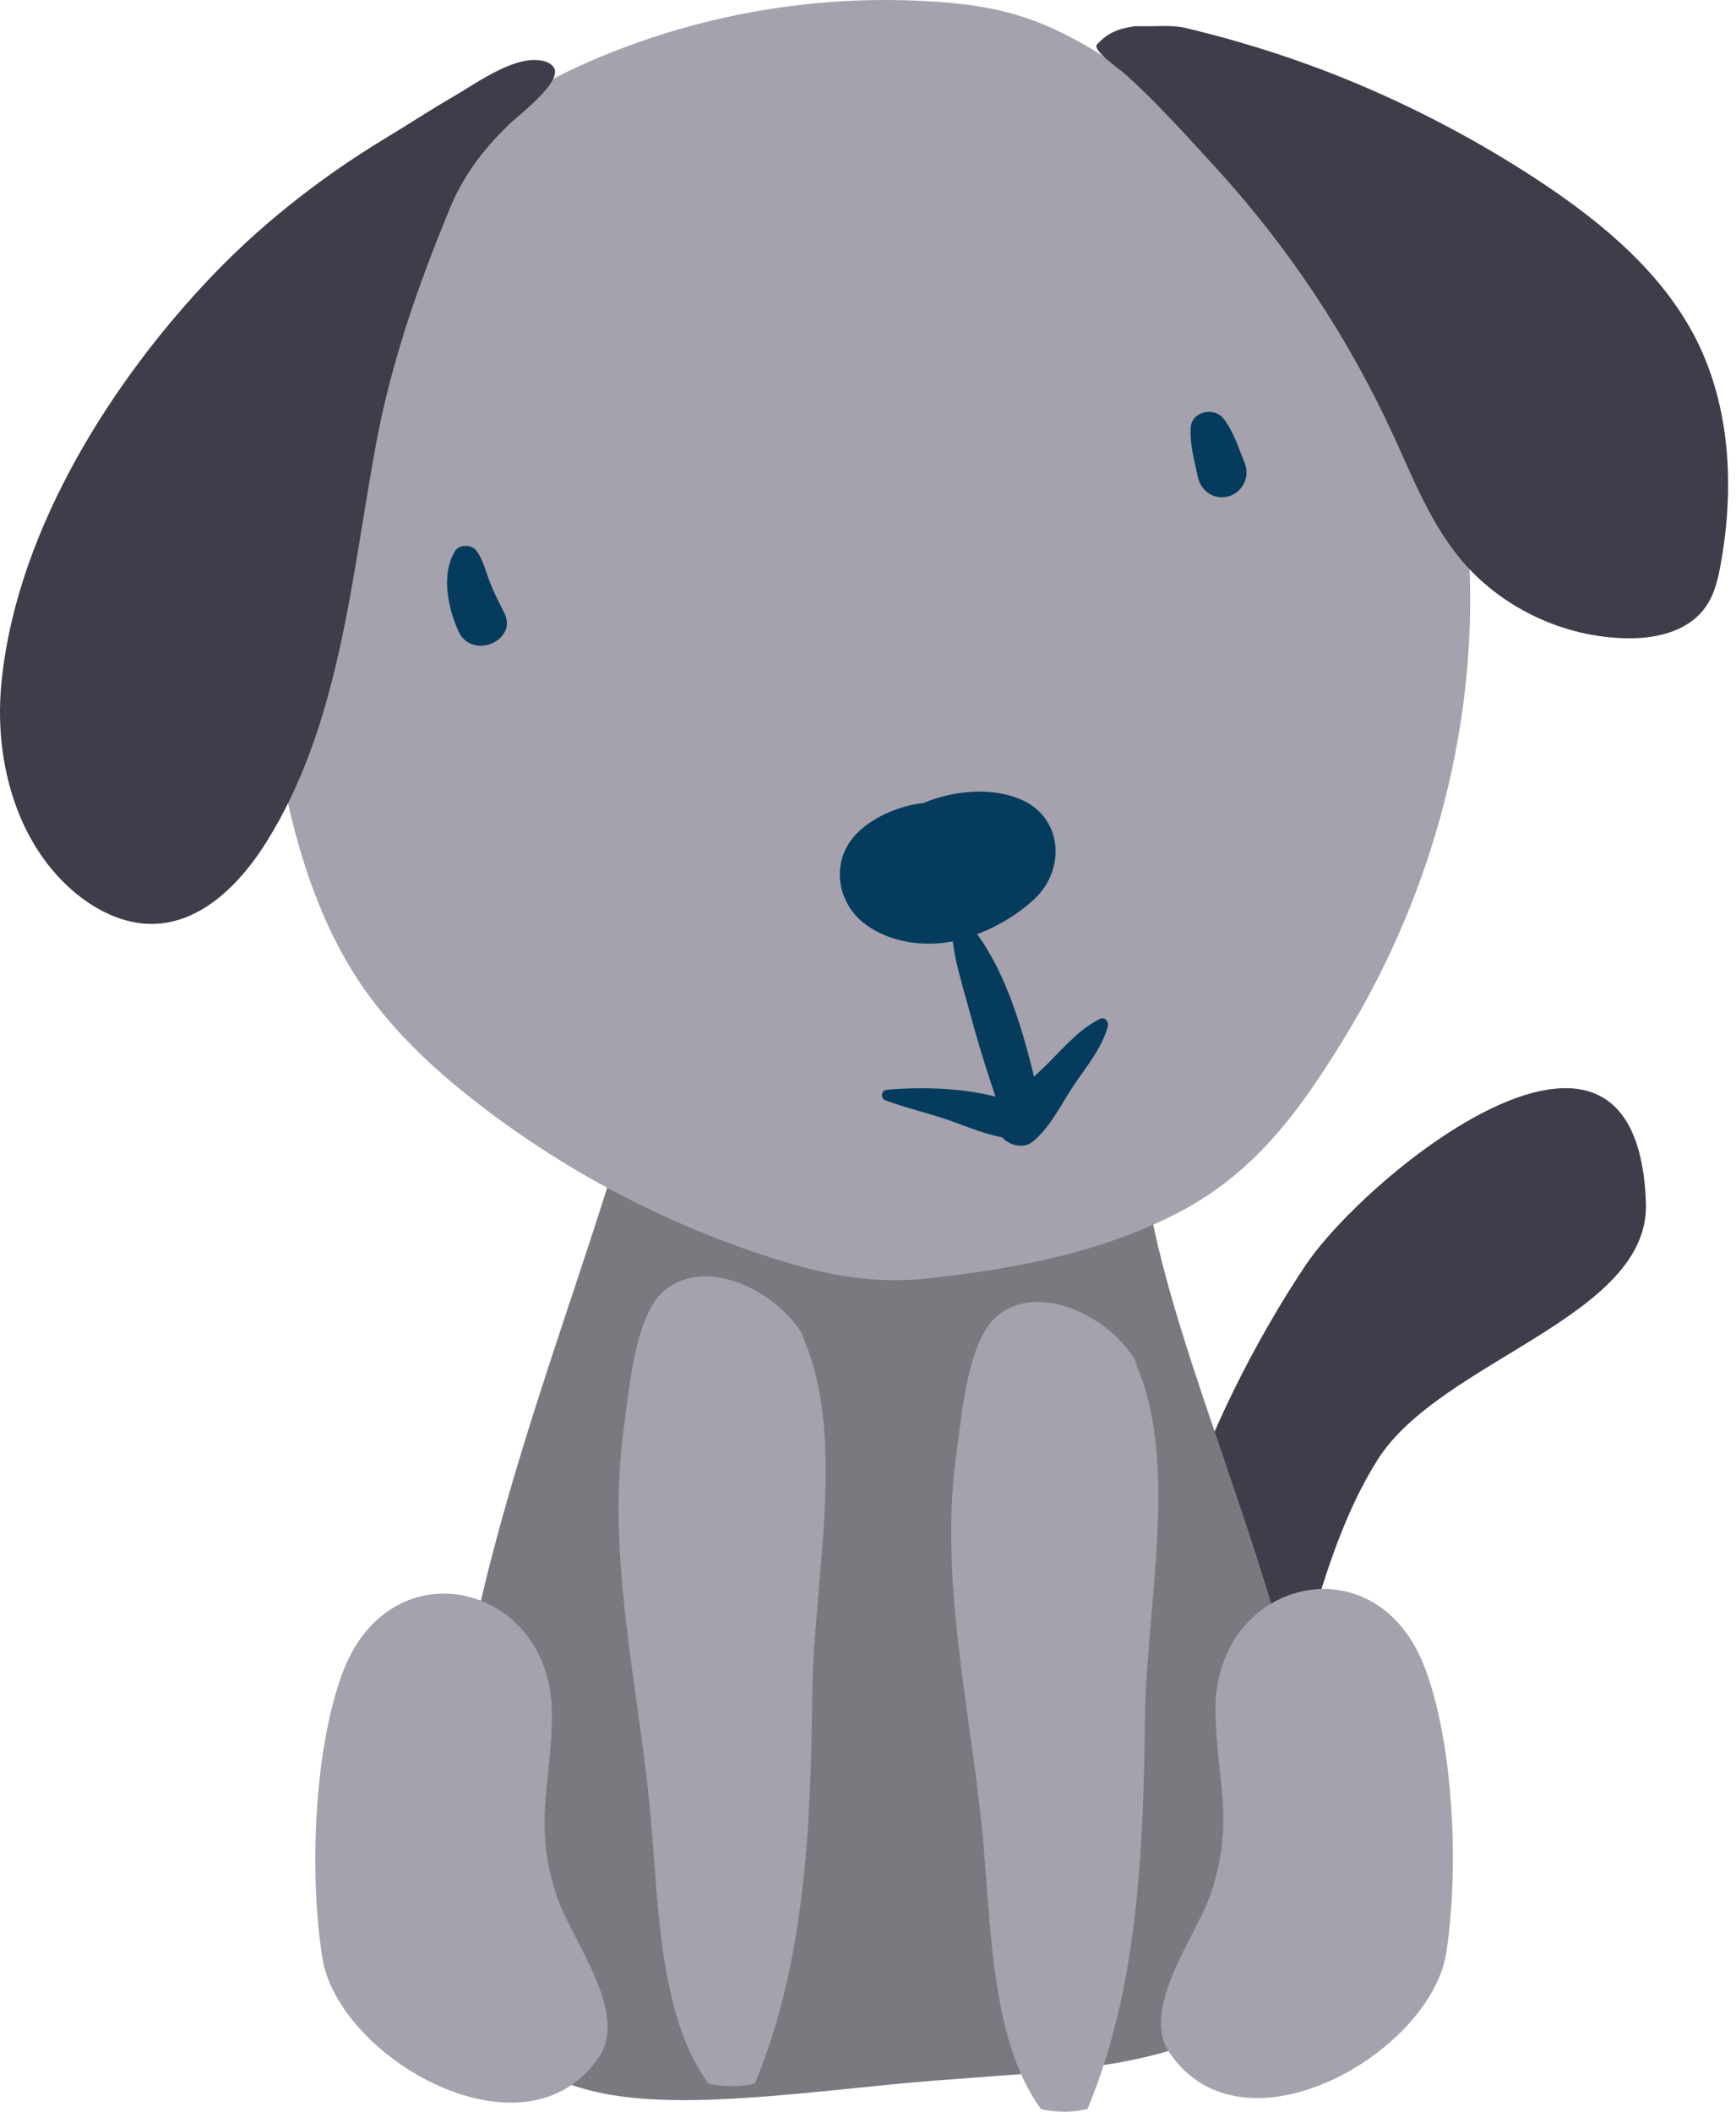 <svg width="148" height="180" viewBox="0 0 148 180" fill="none" xmlns="http://www.w3.org/2000/svg">
<path d="M100.951 149.084C94.371 138.388 104.645 117.772 111.329 107.815C116.607 100.005 139.581 81.358 140.32 102.538C140.671 112.283 122.799 115.942 117.451 124.421C110.063 136.172 110.696 152.989 100.951 163.403V149.084Z" fill="#3F3D4A"/>
<path d="M54.404 91.807C50.464 108.87 37.693 136.102 38.396 158.161C39.135 182.261 53.384 179.939 75.901 177.687C95.603 175.717 113.898 178.074 111.752 152.672C110.274 135.081 97.749 111.72 97.397 97.225L54.404 91.807Z" fill="#7B7980"/>
<path d="M99.754 8.706C97.96 7.334 96.096 6.032 94.09 4.801C88.813 1.494 85.119 0.403 78.751 0.087C69.427 -0.406 59.998 1.213 51.379 4.766C36.532 10.888 26.294 22.85 23.55 38.717C21.896 48.357 22.318 58.313 24.429 67.883C25.625 73.407 27.455 78.86 30.551 83.574C33.295 87.726 36.989 91.174 40.93 94.199C48.635 100.145 57.465 104.684 66.789 107.533C70.94 108.8 74.74 109.433 79.103 108.976C86.385 108.167 93.703 106.83 100.282 103.452C106.826 100.11 110.696 94.868 114.531 88.605C122.271 76.045 126.176 61.198 125.191 46.633C124.945 42.939 124.382 39.104 122.447 35.938C120.582 32.877 119.14 29.57 117.24 26.509C115.2 23.201 112.455 21.09 109.922 18.241C106.685 14.617 103.413 11.521 99.754 8.706Z" fill="#A5A2AD"/>
<path d="M32.099 37.626C29.918 49.342 29.003 61.726 22.705 71.788C20.489 75.342 17.111 78.754 12.925 78.754C10.602 78.754 8.386 77.699 6.557 76.221C1.525 72.14 -0.445 65.139 0.083 58.665C1.138 46.07 8.843 33.475 17.252 24.398C21.826 19.437 27.173 15.215 32.943 11.732C34.878 10.571 36.778 9.304 38.748 8.179C40.683 7.053 43.92 4.66 46.277 5.188C46.629 5.258 46.981 5.434 47.192 5.716C48.072 6.912 44.202 9.832 43.392 10.606C41.246 12.717 39.733 14.652 38.537 17.326C35.758 23.976 33.436 30.59 32.099 37.626Z" fill="#3F3D4A"/>
<path d="M93.527 3.781C93.07 4.273 95.462 5.892 95.919 6.314C96.94 7.229 97.925 8.179 98.875 9.164C100.493 10.817 102.076 12.576 103.624 14.265C109.781 20.985 114.883 28.655 118.718 36.958C120.406 40.617 121.884 44.452 124.452 47.583C127.9 51.77 133.283 54.338 138.736 54.408C141.164 54.443 143.803 53.845 145.28 51.91C146.16 50.784 146.476 49.342 146.723 47.935C147.849 41.602 147.532 34.847 144.682 29.077C141.832 23.377 136.766 19.12 131.489 15.602C126.247 12.119 120.653 9.164 114.812 6.771C111.857 5.575 108.867 4.52 105.806 3.64C104.293 3.183 102.745 2.796 101.197 2.409C99.895 2.092 98.664 2.268 97.292 2.233C97.116 2.233 96.975 2.233 96.799 2.233C95.427 2.409 94.477 2.761 93.527 3.781Z" fill="#3F3D4A"/>
<path d="M101.514 36.43C101.408 37.837 101.83 39.245 102.112 40.617C102.358 41.848 103.484 42.657 104.75 42.306C105.947 41.954 106.58 40.652 106.122 39.491C105.595 38.189 105.173 36.782 104.293 35.656C103.484 34.671 101.619 35.058 101.514 36.43Z" fill="#053C5E"/>
<path d="M38.783 46.985C37.587 48.955 38.185 51.84 39.1 53.845C40.261 56.308 44.237 54.584 42.97 52.192C42.513 51.312 42.091 50.468 41.739 49.553C41.387 48.638 41.211 47.794 40.648 46.985C40.296 46.422 39.17 46.351 38.783 46.985Z" fill="#053C5E"/>
<path d="M83.43 71.542C83.465 69.501 81.389 68.376 79.489 68.411C77.167 68.411 74.177 69.607 72.699 71.436C70.799 73.794 71.468 77.101 73.825 78.825C75.936 80.373 78.927 80.76 81.424 80.197C83.887 79.634 86.315 78.367 88.179 76.643C90.783 74.216 90.677 69.888 87.23 68.235C82.726 66.089 74.529 68.657 73.684 73.97C73.262 76.573 75.654 78.367 78.012 78.191C79.665 78.086 82.867 75.518 84.028 76.045C83.465 75.623 82.867 75.166 82.304 74.744C82.374 74.849 82.48 74.99 82.55 75.095C82.269 74.04 81.987 73.02 81.706 71.964C81.706 72.105 81.706 72.246 81.671 72.386C81.952 71.718 82.234 71.014 82.515 70.346C82.093 71.049 81.178 71.507 80.439 71.859C79.982 72.07 79.56 72.21 79.067 72.281C77.941 72.421 78.012 71.859 78.645 73.547C79.314 75.342 79.067 74.743 80.193 73.934C80.686 73.582 81.213 73.231 81.741 72.949C82.304 72.668 83.43 72.421 83.43 71.542Z" fill="#053C5E"/>
<path d="M81.143 78.121C81.002 80.83 81.917 83.469 82.621 86.072C83.359 88.852 84.204 91.561 85.154 94.305C85.787 96.17 88.989 95.325 88.531 93.355C87.335 88.218 85.646 81.674 81.811 77.875C81.565 77.629 81.178 77.84 81.143 78.121Z" fill="#053C5E"/>
<path d="M75.443 93.777C77.238 94.446 79.102 94.868 80.932 95.501C82.621 96.099 84.309 96.838 86.104 97.049C87.792 97.26 88.426 94.833 86.878 94.164C83.711 92.757 78.997 92.581 75.584 92.898C75.127 92.933 75.056 93.601 75.443 93.777Z" fill="#053C5E"/>
<path d="M93.773 86.846C92.014 87.726 90.677 89.309 89.305 90.681C87.898 92.088 86.174 93.355 85.189 95.114C84.274 96.768 86.702 98.421 88.074 97.295C89.587 96.029 90.501 94.059 91.592 92.44C92.648 90.892 93.949 89.309 94.442 87.515C94.547 87.093 94.196 86.635 93.773 86.846Z" fill="#053C5E"/>
<path d="M96.905 116.188C94.97 112.529 88.813 109.117 85.048 112.142C82.48 114.218 81.987 120.727 81.565 123.717C80.017 134.518 82.691 145.425 83.746 156.155C84.485 163.579 84.38 173.852 88.742 179.763C89.763 180.079 91.698 180.079 92.718 179.763C97.01 169.419 97.468 157.95 97.608 146.48C97.714 136.911 100.634 124.351 96.694 115.942C96.764 116.048 97.186 116.681 96.905 116.188Z" fill="#A5A2AD"/>
<path d="M68.548 114.007C66.613 110.348 60.456 106.935 56.691 109.961C54.123 112.037 53.63 118.546 53.208 121.536C51.66 132.337 54.334 143.244 55.389 153.974C56.128 161.398 56.023 171.671 60.385 177.581C61.406 177.898 63.341 177.898 64.361 177.581C68.653 167.238 69.111 155.768 69.251 144.299C69.357 134.729 72.277 122.169 68.337 113.761C68.407 113.831 68.829 114.5 68.548 114.007Z" fill="#A5A2AD"/>
<path d="M99.684 174.943C97.221 171.249 101.901 165.092 103.132 161.679C105.384 155.276 103.66 151.722 103.624 145.777C103.554 134.694 117.205 131.141 121.427 142.047C123.925 148.486 124.417 159.322 123.291 166.499C121.919 175.013 105.946 184.266 99.684 174.943Z" fill="#A5A2AD"/>
<path d="M51.097 175.295C53.56 171.6 48.846 165.444 47.614 162.031C45.327 155.663 47.051 152.074 47.051 146.128C47.087 135.046 33.436 131.563 29.249 142.47C26.786 148.908 26.329 159.744 27.49 166.921C28.862 175.471 44.835 184.653 51.097 175.295Z" fill="#A5A2AD"/>
</svg>
